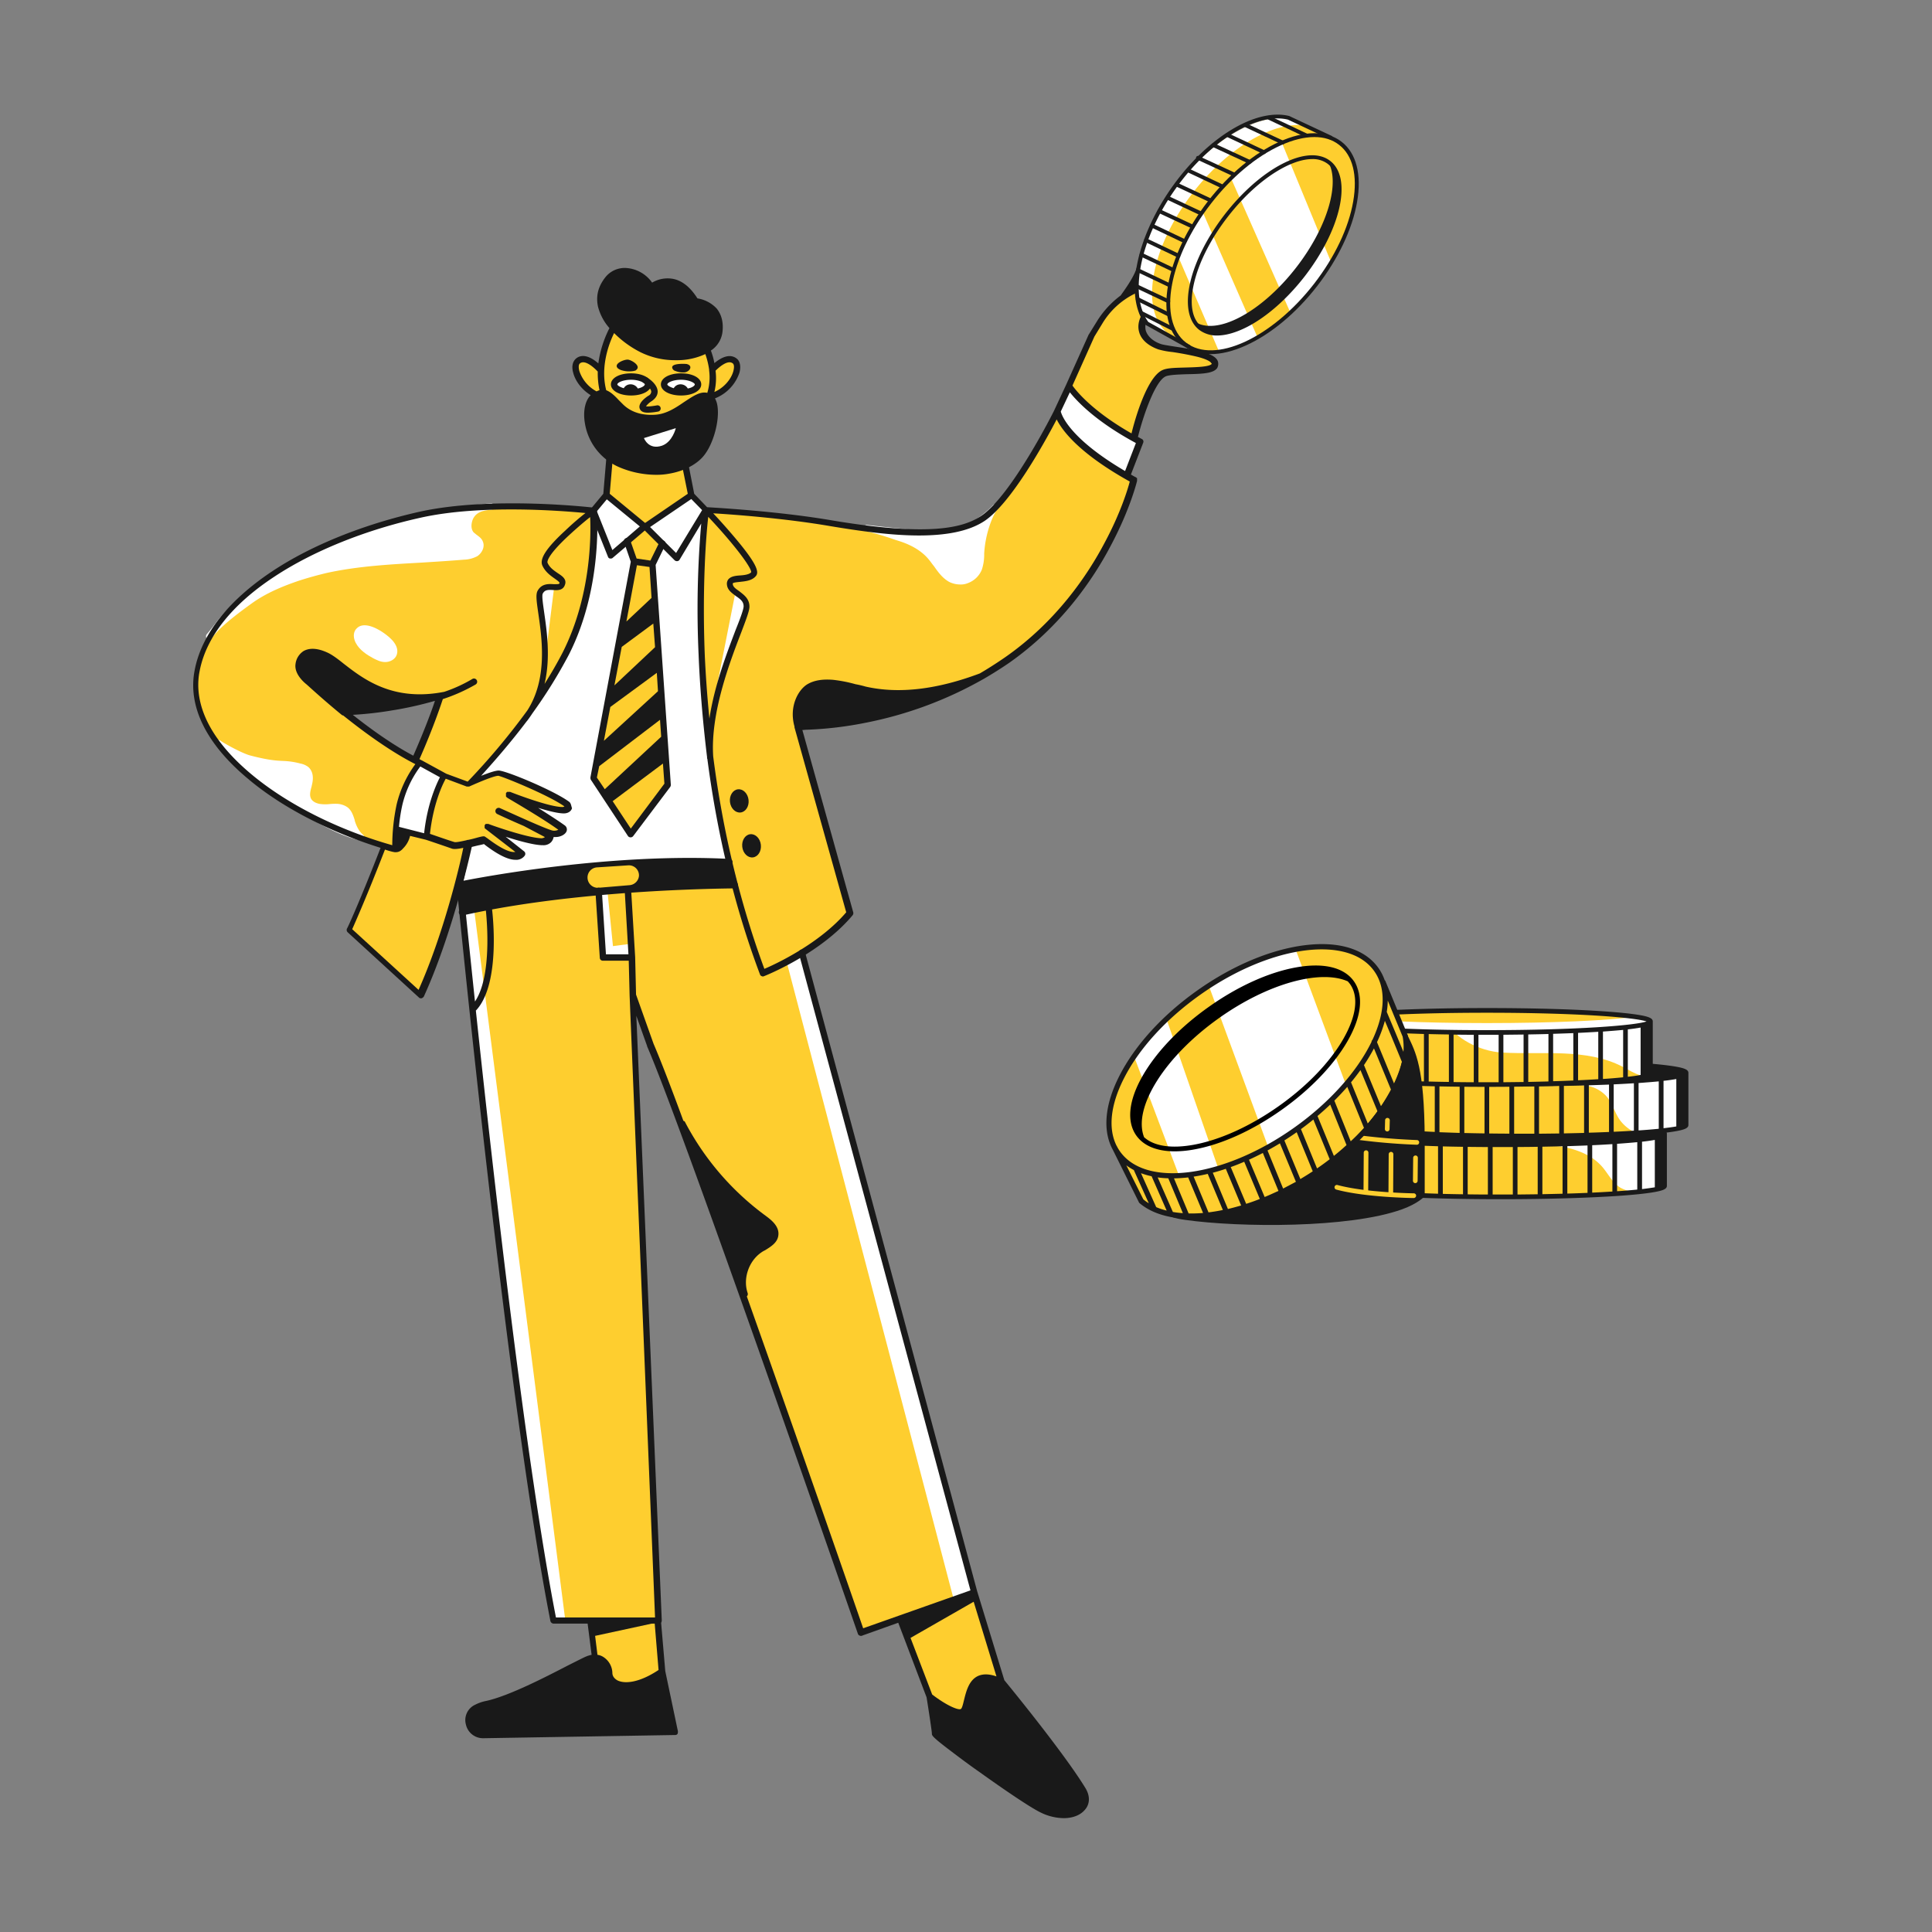 <?xml version="1.0" encoding="UTF-8"?><svg version="1.1" xmlns="http://www.w3.org/2000/svg" xmlns:xlink="http://www.w3.org/1999/xlink" viewBox="0 0 1500 1500" width="1500" height="1500" x="0px" y="0px">
              
              <rect x="0" y="0" width="1500" height="1500" fill="#808080" stroke="none"/>
              
              <!-- ITEM 0 -->
<g transform="translate(150.0 192.0) scale(1.32 1.317) rotate(0.0 301.463 463.023)">
<g transform="translate(-0.0 -0.0)">
<title>man_in_a_suit</title><g id="Layer_2-i0" data-name="Layer 2"><g id="man_in_a_suit-i0"><path d="M161.613,351.968s-17.709,73.758-28.369,88.888L91.465,402.515l20.288-49.344,6.361-18.74,43.5,9.456Z" fill="#fece2f"/><path d="M273.368,809.476l3.439,39.372H252.393s-19.6-3.61-19.6-5.5,3.611-6.018,3.611-6.018l-2.751-27.681,39.716-.172Z" fill="#fece2f"/><path d="M285.06,874.638l-7.394-35.246L275.088,809.3a1.9,1.9,0,0,0-3.783.344l2.407,29.057c-11.347,7.565-19.772,8.252-24.07,6.189-1.892-1.031-3.095-2.579-3.095-4.47a11.472,11.472,0,0,0-5.158-9.284,8.34,8.34,0,0,0-3.611-1.376L236.4,818.589l34.9-7.565-35.934-1.72v-.344a1.823,1.823,0,1,0-3.61.516l2.579,20.288a18.782,18.782,0,0,0-2.923.86c-1.719.687-5.674,2.751-11.176,5.5-12.894,6.705-34.558,17.88-47.8,20.8a24.4,24.4,0,0,0-6.534,2.235,9.95,9.95,0,0,0-5.5,11.691,10.283,10.283,0,0,0,10.144,8.081h.172l112.787-1.891a1.564,1.564,0,0,0,1.376-.688A3.106,3.106,0,0,0,285.06,874.638Z" fill="#191919"/><polygon points="459.398 792.971 475.387 845.754 455.615 868.621 433.264 854.35 415.727 808.617 459.398 792.971" fill="#fece2f"/><path d="M234.856,155.45s-50.2-7.393-95.766.86S53.468,185.2,25.959,208.921s-33.182,54.158-13.582,81.323c19.6,26.994,65.849,55.534,106.081,64.647,0,0,.344-19.945,3.611-30.088S132.9,303.827,132.9,303.827L86.479,274.255s40.4-3.955,58.457-9.284l-14.614,36.621s25.445,14.27,31.463,15.13c5.846,1.031,31.119-34.043,36.449-42.639S211.989,242.1,211.989,240.9s3.266-32.151,3.266-32.151L225.4,180.037Z" fill="#fece2f"/><path d="M99.89,346.294c-2.063-1.719-3.611-4.3-4.814-8.081a7.469,7.469,0,0,1-.172-.859c-.86-2.579-1.72-5.33-4.127-7.222a11.785,11.785,0,0,0-6.533-2.063,33.11,33.11,0,0,0-4.126.172,22.5,22.5,0,0,1-4.814,0c-2.235-.172-4.986-1.2-6.018-3.267s-.344-4.642.344-7.049l.172-.859c1.547-6.018-.344-9.113-2.063-10.66a11.069,11.069,0,0,0-4.642-2.063A45.345,45.345,0,0,0,52.781,302.8c-4.3-.172-8.941-.515-19.429-3.266-4.986-1.376-15.989-7.565-17.193-8.6a2.064,2.064,0,0,0-2.579,0,2.065,2.065,0,0,0-.172,2.579,40.023,40.023,0,0,0,5.5,5.33c1.032.86,2.063,1.719,2.923,2.579,2.751,2.579,5.5,4.986,8.081,7.221,2.063,1.719,4.126,3.611,6.361,5.674a101.6,101.6,0,0,0,10.832,8.424c2.407,1.548,4.814,3.267,7.221,4.814a165.772,165.772,0,0,0,15.3,9.629l1.719,1.031c9.113,4.986,16.849,9.112,27.165,11.52h.344a1.892,1.892,0,0,0,1.72-1.032A2.555,2.555,0,0,0,99.89,346.294Z" fill="#fff"/><path d="M301.393,154.763l2.235,101.1L315.491,361.94H291.077c-.688,0-33.7,1.031-34.73,1.2-1.032,0-45.39,4.127-45.39,4.127l-54.674,8.6,5.158-23.726V317.066l8.081-9.456,31.291-37.481,11.864-18.913,12.207-25.1,8.08-30.432,1.892-40.06Z" fill="#fff"/><path d="M508.4,96.65s.688,16.162,44.874,40.4c0,0-9.972,37.309-34.73,68.085s-77.369,74.618-162.991,77.369l30.776,110.035s-29.744,31.12-51.236,35.418c0,0-23.9-77.025-30.431-122.587s-8.6-134.794-3.1-150.611c0,0,20.288-.172,62.583,5.673s69.976,13.927,99.548-.343C478.826,152.528,508.4,96.65,508.4,96.65Z" fill="#fece2f"/><path d="M175.024,150.98c-28.541,2.235-60.692,9.8-90.264,21.32a203.628,203.628,0,0,0-23.9,10.831C50.718,188.805,41.089,196.2,33.009,202.56A155.078,155.078,0,0,0,19.77,213.907a67.97,67.97,0,0,0-5.846,6.7c-.859,1.2-5.845,7.565-6.017,7.565a2.087,2.087,0,0,0,.172,2.579,1.854,1.854,0,0,0,1.2.516,1.858,1.858,0,0,0,1.2-.516,6.258,6.258,0,0,0,1.375-1.547c1.719-2.063,5.5-7.049,23.039-19.6,8.94-6.362,19.256-10.316,27.337-13.067,5.33-1.719,10.832-3.267,16.677-4.642,18.225-3.955,37.137-4.986,55.534-6.018,8.081-.515,16.5-1.031,24.758-1.719a18.072,18.072,0,0,0,7.909-2.063c2.579-1.719,4.642-5.33,3.267-8.6-.688-1.891-2.236-2.923-3.611-3.954-.688-.516-1.2-1.032-1.719-1.376-1.892-2.063-1.548-5.5-.516-7.908,2.063-4.471,6.533-5.158,10.488-5.5a1.926,1.926,0,0,0,1.719-2.063A1.477,1.477,0,0,0,175.024,150.98Z" fill="#fff"/><path d="M472.98,151.84a2.078,2.078,0,0,0-2.579.172c-5.5,6.017-16.5,13.582-24.242,14.958-7.049,1.375-9.456,1.031-37.309-1.891-3.611-.344-7.737-.86-12.379-1.376a1.841,1.841,0,0,0-.688,3.611c4.814,1.2,11.519,3.094,16.161,4.814a6.764,6.764,0,0,1,1.032.344c3.267,1.031,13.411,3.782,19.772,11.691,1.032,1.2,1.891,2.579,2.923,3.782,2.407,3.439,4.986,7.05,8.94,9.285a14.608,14.608,0,0,0,6.534,1.547,10.631,10.631,0,0,0,4.642-.86,14.075,14.075,0,0,0,8.081-7.908,27.909,27.909,0,0,0,1.375-8.425v-1.032c.516-9.628,3.611-19.944,7.909-26.649C474.012,153.387,473.84,152.356,472.98,151.84Z" fill="#fff"/><path d="M515.275,81.692s18.053,22.351,41.608,32.667l-7.909,20.288s-32.5-15.818-40.748-38Z" fill="#fff"/><path d="M515.275,81.692s13.583-29.572,18.4-38,17.365-18.052,17.365-18.052l7.221-15.818s1.891-8.081,3.439-7.393,2.75,7.393,2.922,9.8c.172,2.579,12.38-13.755,16.334-10.316C584.907,5.183,577.17,14.3,577.17,14.3s14.1-7.049,15.474-3.782c1.548,3.094-11.691,12.723-12.207,13.066S556.2,38.537,558.43,49.2c2.235,10.832,29.4,12.551,29.4,12.551s15.3,3.954,12.895,7.909-14.958,2.923-15.818,3.267c-.859.172-14.1-2.407-18.74,6.017s-13.411,33.871-13.411,33.871S525.075,96.478,515.275,81.692Z" fill="#fece2f"/><polygon points="290.217 122.956 293.14 145.822 265.803 164.563 243.108 145.822 245 120.72 290.217 122.956" fill="#fece2f"/><polygon points="293.14 145.822 301.393 154.763 284.716 181.584 265.803 164.563 293.14 145.822" fill="#fff"/><polygon points="265.803 164.563 243.108 145.822 234.856 155.45 245.515 181.068 265.803 164.563" fill="#fff"/><path d="M234.856,155.45l1.031,21.492-6.533,38-10.66,24.07-14.1,23.383,2.235-19.6-2.235-36.1s-1.72-4.986,4.986-6.018c6.533-1.031,9.972-1.719,4.126-7.049s-11.175-7.221-2.751-15.989C219.21,169.033,234.856,155.45,234.856,155.45Z" fill="#fece2f"/><path d="M148.374,312.424l13.239,4.3,17.193-6.534,24.07,8.425,16.506,10.66s-1.719,3.095-7.565,1.719-15.474-3.267-15.474-3.267,7.737,6.362,8.081,6.706c.516.344,12.035,9.112,12.035,9.112s-2.923,3.095-6.018,2.407c-3.094-.516-1.547,1.032-1.547,1.032s1.2,4.126-7.393,3.266-23.554-5.845-23.554-5.845l13.926,12.723s-1.891,3.094-6.362,1.375c-4.642-1.719-14.786-8.6-14.786-8.6s-13.238,3.61-17.708,2.578c-4.643-.859-15.646-5.673-15.646-5.673S140.465,322.567,148.374,312.424Z" fill="#fece2f"/><path d="M133.072,303.827l14.443,8.425s-9.285,17.021-10.144,34.73l-18.4-4.814C118.974,342,122.069,313.8,133.072,303.827Z" fill="#fff"/><path d="M158.174,391.684s41.608-7.909,89.92-13.411,70.492-2.579,70.492-2.579l39.372,40.232L459.4,792.971,392.86,816.525,318.586,604.534,259.442,443.951l4.126,126.025,9.628,239.5H211.473L192.217,671.759,171.757,525.79Z" fill="#fece2f"/><polygon points="257.379 410.596 246.891 411.972 243.624 379.305 238.466 379.133 240.873 418.505 257.894 418.505 257.379 410.596" fill="#fff"/><path d="M165.224,390.308l53.642,419.168h-7.221s-26.477-167.461-34.73-246.549L158.346,391.856Z" fill="#fff"/><polyline points="349.018 421.084 447.362 797.269 459.398 792.971 357.958 416.098 349.018 421.084" fill="#fff"/><path d="M318.93,203.419,305.519,271.5,324.26,216.83c0-.172,4.126-9.456-5.33-13.411" fill="#fff"/><path d="M204.08,203.075c-.86,1.032,2.235,45.562,2.235,45.562l6.018-48.484S206.659,200.325,204.08,203.075Z" fill="#fff"/><path d="M318.586,373.975h-.344L316.179,364a2.505,2.505,0,0,0,1.032-1.547,1.768,1.768,0,0,0-1.72-1.892c-69.632-3.61-144.938,10.488-159.208,13.411a1.943,1.943,0,0,0-1.547,2.235,1.99,1.99,0,0,0,1.719,1.547h.172l1.2,12.379h-.172a1.832,1.832,0,0,0-1.376,2.235A1.992,1.992,0,0,0,158,393.919h.344c59.489-13.411,131.7-15.646,160.068-15.99a1.907,1.907,0,0,0,1.891-1.891A1.734,1.734,0,0,0,318.586,373.975Z" fill="#191919"/><path d="M256.691,376.038l-18.4,1.547a6.061,6.061,0,0,1-6.361-6.017V371.4a5.966,5.966,0,0,1,5.5-5.846l18.4-1.2a5.912,5.912,0,0,1,6.362,6.189h0A6.061,6.061,0,0,1,256.691,376.038Z" fill="#fece2f"/><polygon points="275.947 174.879 270.101 186.914 272.337 222.16 279.214 315.862 257.379 345.95 235.887 311.392 259.614 185.367 255.315 173.503 265.803 164.563 275.947 174.879" fill="#fece2f"/><path d="M271.993,187.258l5.673-11.692a1.922,1.922,0,1,0-3.438-1.719l-5.33,10.832-8.081-1.2-3.782-10.831a1.9,1.9,0,1,0-3.611,1.2l3.954,11.519L233.652,312.424a3.35,3.35,0,0,0,.172,1.375l21.835,33.183a1.808,1.808,0,0,0,1.548.859h0a1.869,1.869,0,0,0,1.547-.687L280.589,318.1a2.482,2.482,0,0,0,.344-1.2Zm-11,.172,7.393,1.031,1.2,18.225L254.8,220.612Zm9.628,34.386,1.032,13.926-23.9,22.523,4.3-22.695Zm2.063,29.056.688,10.832-31.807,29.228,3.782-19.944ZM238.81,305.89l35.762-27.337.687,9.972-33.182,30.948-4.642-6.878Zm18.569,36.793-10.66-16.161,29.572-22.179.86,11.863Z" fill="#191919"/><path d="M156.455,377.585h-.344a1.719,1.719,0,0,1-1.375-2.235l5.158-23.726a1.856,1.856,0,1,1,3.61.86l-5.158,23.726A1.862,1.862,0,0,1,156.455,377.585Z" fill="#191919"/><path d="M221.1,326.866c-8.768-6.534-37.137-18.4-41.435-18.4h0c-2.063,0-6.362,1.547-10.316,3.1,6.189-6.877,16.333-18.225,26.821-32.151l.172-.172c1.2-1.548,2.235-3.095,3.267-4.642a288.352,288.352,0,0,0,21.319-34.387c20.288-39.888,16.506-84.246,16.506-85.277h0v-.172h0v-.172h0v-.172h0v-.172h0v-.172h0l-.172-.172-.172-.172h-.172l-.172-.172h-.516c-1.375-.172-60-7.049-102.643,2.235-33.011,7.393-63.958,19.772-87.169,35.246C20.629,208.233,4.812,228.349.857,249.325c-4.126,21.147,6.706,43.326,31.12,63.786,19.772,16.849,47.969,31.463,78.229,40.92-12.38,31.979-19.6,47.625-19.773,47.625a1.926,1.926,0,0,0,.516,2.235l41.779,38.34a1.561,1.561,0,0,0,1.2.516h.344a2.673,2.673,0,0,0,1.375-1.032c15.99-35.073,26.478-80.291,28.2-88.2,1.375-.344,2.751-.688,4.3-1.032,1.032-.172,2.235-.516,2.923-.687l.344.343c5.158,3.955,12.551,8.941,18.053,8.941h1.2a6.1,6.1,0,0,0,4.3-2.407,1.865,1.865,0,0,0-.344-2.579l-10.832-8.6c7.049,2.235,15.99,4.814,21.319,4.986h.688a6.221,6.221,0,0,0,4.642-1.719,5.821,5.821,0,0,0,1.548-3.1h1.2c2.751,0,5.5-1.375,6.362-3.266a2.956,2.956,0,0,0-1.032-3.611c-3.782-2.751-9.972-6.7-15.646-10.316,5.674,1.719,11.52,3.267,15.13,3.267h0c2.407,0,4.3-1.2,4.814-3.095C222.305,329.445,222.305,327.725,221.1,326.866Zm-3.782-88.029c-3.267,6.361-6.878,12.551-10.66,18.569,3.61-15.3,1.375-30.948-.172-41.78-.688-4.986-1.547-10.316-.86-11.519,1.2-2.235,3.095-2.235,6.018-2.063,2.407.172,5.674.344,6.877-2.751,1.548-3.611-1.547-5.5-4.126-7.221-2.235-1.548-4.814-3.267-6.018-6.19,0-.172-1.2-3.266,12.723-16.161,4.642-4.3,9.456-8.425,12.379-10.66C234,170.065,234,205.826,217.319,238.837Zm-213.539,11C7.563,229.9,22.693,210.64,47.8,194.135c22.866-15.13,53.47-27.509,85.965-34.73,35.418-7.909,82.355-4.126,96.969-2.751-3.094,2.407-7.565,6.19-11.863,10.316-11,10.144-15.13,16.5-13.582,20.46,1.719,3.954,4.985,6.189,7.393,7.908s2.922,2.236,2.75,2.751-1.031.516-3.266.516c-2.923-.172-7.221-.516-9.628,3.955-1.2,2.235-.516,6.533.515,13.754,2.064,14.442,5.5,38-6.533,56.737A404.517,404.517,0,0,1,161.441,315L148.89,310.36l-14.442-7.909h0c-.516-.171-.86-.515-1.375-.687,8.424-19.085,12.894-32.839,13.754-35.418a100.839,100.839,0,0,0,19.256-8.6,1.887,1.887,0,1,0-1.891-3.266,85.065,85.065,0,0,1-16.5,7.565c-30.432,6.017-47.8-7.737-59.317-16.678-3.61-2.922-6.877-5.329-9.628-6.533-5.673-2.579-10.316-2.751-13.754-.86a10.564,10.564,0,0,0-4.814,7.737c-.86,6.018,5.5,11.176,6.361,11.863s9.284,8.6,20.8,18.053l.516.344H88.2c12.379,9.972,28.2,21.491,42.467,28.713a65.966,65.966,0,0,0-11,23.726,117.029,117.029,0,0,0-2.579,24.07c-32.151-9.112-62.239-24.414-83.215-42.123C4.124,285.258,1.029,263.6,3.78,249.841Zm132.043,95.593-14.786-3.782a100.284,100.284,0,0,1,1.892-12.551,61.591,61.591,0,0,1,10.659-23.039l11.52,6.362C143.044,316.55,137.715,327.9,135.823,345.434Zm-19.084-72.383a208.9,208.9,0,0,0,25.446-5.673c-1.72,5.329-6.018,17.021-12.723,32.323-12.035-6.362-24.758-15.474-35.59-24.071A207.873,207.873,0,0,0,116.739,273.051Zm15.818,164.71L93.528,402c1.892-4.3,8.769-19.772,19.257-46.937,1.547.515,3.266,1.031,4.814,1.375h.172a3.779,3.779,0,0,0,1.375.172,5.292,5.292,0,0,0,2.235-.516,6.875,6.875,0,0,0,2.063-1.719,15.322,15.322,0,0,0,4.127-7.393l9.112,2.235c1.2.344,12.723,4.3,15.646,5.33,1.2.344,3.438.172,6.533-.516C156.627,365.378,147,405.438,132.557,437.761ZM218.35,329.617a2,2,0,0,1-1.2.344h0c-8.081,0-30.432-8.769-30.776-8.941h-1.719l-.172.172-.172.172-.172.172a.168.168,0,0,1-.172.172h0v.344h0v1.719l.172.172a.168.168,0,0,0,.172.172l.172.172a.168.168,0,0,1,.172.172h0c.172.172,20.975,12.207,30.088,18.912a5.292,5.292,0,0,1-3.095.516c-2.751-.344-20.46-8.424-31.12-13.239a1.922,1.922,0,1,0-1.719,3.439c1.375.688,8.425,3.954,15.646,7.049l12.379,6.534-.172.172a3.6,3.6,0,0,1-2.407.515c-8.941-.515-30.432-8.252-30.6-8.424H172.1a.168.168,0,0,0-.172.172l-.172.172-.172.172h0a.168.168,0,0,1-.172.171v.172h0v1.548a.168.168,0,0,0,.172.172l.172.172.172.172h0l17.537,13.582h0c-3.267.516-8.769-2.235-16.506-8.081-1.031-.687-1.2-.859-1.547-1.031-.688-.172-1.2-.172-4.986.86-1.2.343-3.095.859-4.986,1.2a1.034,1.034,0,0,0-.688.172c-3.094.688-6.361,1.375-7.221,1.032-2.407-.688-10.831-3.611-14.27-4.814,1.891-17.365,7.221-28.885,9.284-32.5l12.379,4.642H162.3c5.33-2.407,14.614-6.362,17.193-6.362h0c3.267.688,29.744,11.519,38.856,18.053Z" fill="#191919"/><path d="M110.721,226.458c-2.407-1.547-10.659-6.361-14.786-1.547-2.235,2.407-1.547,6.017-.344,8.252,2.236,4.3,6.534,7.05,10.316,9.113,2.064,1.031,4.3,2.235,7.05,2.235h0c2.75,0,6.017-1.548,6.877-4.642h0C121.553,233.507,113.3,228.177,110.721,226.458Z" fill="#fff"/><path d="M602.788,67.594c-1.2-4.986-11.863-7.049-25.79-9.113-3.266-.515-6.533-1.031-7.565-1.375-4.814-1.547-8.08-4.642-9.112-7.909-.86-3.1.172-6.533,3.267-10.316,1.547-1.891,6.705-5.5,11.691-9.112,14.442-10.488,21.148-15.818,19.084-19.944a2.45,2.45,0,0,0-1.719-1.376c-1.031-.343-2.751-1.031-12.379,2.751,1.891-2.579,3.439-5.33,3.267-7.565A4.494,4.494,0,0,0,581.984.541c-1.547-1.2-3.954-1.2-15.645,8.768.172-2.923-.344-5.33-1.548-6.877A3.926,3.926,0,0,0,561.525.713c-3.611.171-4.3,3.266-5.846,8.768a17.638,17.638,0,0,1-.688,2.407c-1.547,5.846-8.425,14.958-9.456,16.505a55.077,55.077,0,0,0-13.583,14.615l-4.986,8.08a.168.168,0,0,1-.172.172l-13.41,29.916-6.878,14.786c-.171.516-25.273,50.72-43.326,62.583-9.8,6.362-28.541,12.379-87.685,2.407-31.12-5.33-67.569-7.393-73.243-7.737l-7.565-7.908-4.814-24.587a1.922,1.922,0,1,0-3.782.688l4.814,23.9L265.8,162.5,245,145.307l2.407-28.2a1.9,1.9,0,0,0-3.782-.344l-2.407,28.541-7.393,8.94a1.872,1.872,0,0,0-.344,1.891l10.488,26.306a1.475,1.475,0,0,0,1.2,1.031h.516a1.561,1.561,0,0,0,1.2-.516l18.74-15.989,17.537,17.537a1.952,1.952,0,0,0,1.375.516h.172a1.754,1.754,0,0,0,1.376-.86l12.723-21.319a589.559,589.559,0,0,0-1.548,77.2c.688,17.365,2.235,37.824,4.986,60.519v.516a.632.632,0,0,0,.172.516c4.986,38.34,14.271,82.7,30.948,127.057a1.551,1.551,0,0,0,1.031,1.032,1.47,1.47,0,0,0,1.376,0c1.375-.516,33.355-13.411,52.1-35.934a2,2,0,0,0,.344-1.719L358.3,284.571c.688,0,1.719-.172,2.751-.172a212.919,212.919,0,0,0,34.558-4.127,228.584,228.584,0,0,0,68.945-25.617c.172,0,.172-.172.343-.172,4.986-2.923,9.972-6.018,14.958-9.456,30.6-21.492,49.517-49.345,59.832-69.117,11.348-21.319,15.3-37.481,15.474-38.168v-1.548a.168.168,0,0,0-.172-.172l-.172-.172-.171-.172a.168.168,0,0,1-.172-.172H554.3c-1.032-.515-1.891-1.031-2.751-1.547l7.221-18.74a1.707,1.707,0,0,0-.86-2.236c-.687-.343-1.547-.859-2.235-1.2C558.946,98.713,566,78.425,572.185,76.018c2.235-.859,7.393-1.031,12.207-1.2,9.628-.172,15.645-.516,17.881-3.611A5.231,5.231,0,0,0,602.788,67.594Zm-356.241,110.9-9.112-22.867,5.845-7.049,19.428,15.99ZM564.619,15.671l.172-.172c6.877-6.018,12.723-10.66,14.958-11.692,0,2.235-4.3,7.393-7.393,10.488-3.782,1.719-8.252,3.783-13.582,6.533C560.837,18.937,562.728,17.218,564.619,15.671ZM558.6,12.748c.172-.86.516-1.72.688-2.407,1.031-3.955,1.547-6.018,2.407-6.018.687.172,1.719,3.267.171,8.769-.171.172-.343.172-.515.343-1.72,1.548-3.267,2.923-4.814,4.471A40.45,40.45,0,0,0,558.6,12.748ZM284.028,180.209l-15.3-15.3L292.968,148.4l6.362,6.534Zm16.849,59.66c-1.547-40.576.86-70.664,2.063-80.98,15.99,17.021,25.446,30.088,25.274,32.667-1.2,1.375-4.126,1.719-6.533,1.891-2.751.172-5.33.516-6.877,2.235a4.31,4.31,0,0,0-.86,3.267c.344,3.267,3.095,4.986,5.33,6.7,2.751,1.892,4.47,3.267,4.47,6.018,0,1.719-2.063,7.393-4.642,13.754-4.986,13.239-12.551,32.667-15.474,52.439C302.253,264.111,301.393,251.388,300.877,239.869Zm235.374-66.022c-10.144,19.428-28.713,46.937-58.8,67.913-4.986,3.439-9.8,6.533-14.786,9.456-25.1,9.456-47.625,12.207-67.225,7.737a57.863,57.863,0,0,0-5.845-1.375A83.527,83.527,0,0,0,376.527,255c-6.018-.516-11,.172-14.958,2.407-5.33,2.922-11.348,12.894-7.909,25.1v.515l30.432,109.005c-15.646,18.4-41.264,30.431-48.141,33.354-16.162-43.842-25.274-87.341-30.088-125.166-1.719-25.445,9.628-55.361,16.5-73.242,3.267-8.6,4.815-12.895,4.815-15.13,0-4.814-3.439-7.049-6.018-9.113-2.235-1.547-3.611-2.578-3.783-4.126v-.516c.516-.515,2.751-.687,4.3-.859,3.094-.344,7.049-.688,9.284-3.439,2.063-2.407.516-7.393-12.723-23.039-4.642-5.5-9.284-10.659-12.379-13.926,11.519.688,42.123,2.923,68.944,7.565,17.537,2.923,35.762,5.5,52.095,5.5,15.3,0,28.885-2.235,38.341-8.425,15.99-10.488,36.278-47.8,42.639-60,3.267,6.533,13.067,19.944,42.983,36.621C549.833,142.212,545.535,156.482,536.251,173.847ZM548.114,131.9c-32.151-18.912-37.137-32.495-37.825-35.074l5.33-11.347c4.126,5.157,14.958,17.021,38.856,29.916Zm50.892-63.1c-1.376,1.72-9.457,1.892-14.958,2.063s-10.66.172-13.583,1.376c-9.284,3.61-16.5,28.884-18.569,37.481-23.21-13.239-32.5-25.1-34.73-28.2l12.895-28.884,4.814-7.909a45.9,45.9,0,0,1,18.569-17.193c27.165-13.927,34.9-15.818,36.965-15.99-1.376,3.095-12.207,11-17.709,14.786-5.674,4.127-10.66,7.565-12.379,9.8-3.783,4.814-5.158,9.457-3.954,13.755,1.2,4.642,5.5,8.253,11.347,10.316a47.1,47.1,0,0,0,8.253,1.547c4.642.688,10.316,1.719,15.13,2.923,7.049,1.891,7.565,3.439,7.565,3.439C599.178,68.625,599.178,68.8,599.006,68.8Z" fill="#191919"/><path d="M247.407,45.587s-12.208,15.129-5.5,41.263c6.533,26.134,38.684,19.428,38.684,19.428l24.243-17.021s4.126-23.039-6.19-31.463S247.407,45.587,247.407,45.587Z" fill="#fece2f"/><path d="M243.108,71.376s-12.207-7.393-16.849-4.3c-4.814,3.267,2.923,17.881,12.035,21.319S243.108,71.376,243.108,71.376Z" fill="#fece2f"/><path d="M318.586,67.078s-7.909-3.611-17.021,7.909c-9.112,11.691-2.235,15.989.516,15.13C304.66,89.257,321.681,80.66,318.586,67.078Z" fill="#fece2f"/><path d="M249.814,71.376a6.655,6.655,0,0,0,1.891,1.032,15.331,15.331,0,0,0,7.393.516c.516-.172,1.2-.172,1.547-.688,2.923-2.407-2.923-5.846-4.986-6.018S246.891,68.625,249.814,71.376Z" fill="#181818"/><path d="M282.137,71.892a2.5,2.5,0,0,0,1.547,1.032,11.413,11.413,0,0,0,4.814.859c3.267,0,6.018-3.954,1.719-4.986C288.5,68.625,279.73,68.281,282.137,71.892Z" fill="#181818"/><ellipse cx="257.551" cy="81.004" rx="9.972" ry="4.642" fill="#fff"/><path d="M257.551,74.3c-6.878,0-11.864,2.751-11.864,6.533s5.158,6.534,11.864,6.534,11.863-2.751,11.863-6.534S264.256,74.3,257.551,74.3Zm3.954,8.94a4.865,4.865,0,0,0-4.986-2.407,4.447,4.447,0,0,0-3.267,2.236c-2.407-.688-3.782-1.72-3.782-2.236,0-1.031,3.266-2.75,8.081-2.75s8.08,1.891,8.08,2.75C265.631,81.52,264.084,82.724,261.505,83.239Z" fill="#181818"/><ellipse cx="286.951" cy="81.004" rx="9.972" ry="4.642" fill="#fff"/><path d="M286.951,74.3c-6.877,0-11.863,2.751-11.863,6.533s5.157,6.534,11.863,6.534,11.863-2.751,11.863-6.534S293.828,74.3,286.951,74.3Zm3.954,8.94a4.864,4.864,0,0,0-4.986-2.407,4.447,4.447,0,0,0-3.267,2.236c-2.407-.688-3.782-1.72-3.782-2.236,0-1.031,3.267-2.75,8.081-2.75s8.081,1.891,8.081,2.75C295.031,81.52,293.656,82.724,290.9,83.239Z" fill="#181818"/><path d="M267.523,97.51c-2.236,0-4.127-.516-4.815-2.235-1.375-3.095,3.095-6.534,4.986-7.737a2.859,2.859,0,0,0,1.72-2.407c0-1.892-3.095-4.3-4.47-5.158a1.887,1.887,0,0,1,1.891-3.267c.688.344,6.189,3.783,6.361,8.253,0,1.547-.516,3.61-3.438,5.674a12.794,12.794,0,0,0-3.439,3.094c.688.172,2.407.172,6.361-.516a1.856,1.856,0,1,1,.86,3.611A37.976,37.976,0,0,1,267.523,97.51Z" fill="#191919"/><path d="M319.79,65.7c-2.064-1.719-6.19-3.266-13.239,2.579a41.936,41.936,0,0,0-2.063-7.393,15.3,15.3,0,0,0,6.877-11.519c.516-5.33-.688-9.8-3.439-13.239a19.716,19.716,0,0,0-11.347-6.017c-4.126-6.534-8.941-10.488-14.442-11.52a17.924,17.924,0,0,0-12.207,2.235,20.268,20.268,0,0,0-14.958-8.6,14.464,14.464,0,0,0-12.723,5.674c-4.127,5.33-5.5,11-4.127,17.193a30.874,30.874,0,0,0,6.706,12.551,65.356,65.356,0,0,0-6.534,20.8c-7.049-6.189-11.347-4.47-13.238-2.75s-2.579,4.642-1.548,8.252c1.2,4.814,4.986,9.972,10.316,13.239-3.267,3.095-4.642,9.456-3.439,16.5a34.038,34.038,0,0,0,20.632,26.134,55.539,55.539,0,0,0,21.32,4.3,39.215,39.215,0,0,0,7.736-.688c8.081-1.375,15.3-4.986,19.6-9.8,6.361-7.049,10.487-22.7,8.424-31.463a12.951,12.951,0,0,0-1.2-3.1,24.708,24.708,0,0,0,14.442-15.3C322.2,70.345,321.681,67.25,319.79,65.7Zm-92.671,7.222c-.516-2.064-.516-3.783.344-4.471,2.922-2.407,8.252,2.407,10.487,4.814a48.6,48.6,0,0,0,1.032,11,7.165,7.165,0,0,0-1.719.688A21.21,21.21,0,0,1,227.119,72.924Zm61.723,18.224c-4.986,3.439-10.66,7.221-17.193,7.565h0c-5.33.344-12.895-.344-18.741-6.017l-2.579-2.579c-2.235-2.407-4.642-4.814-7.393-5.846-3.61-13.926,1.72-27.853,4.643-33.7A60.385,60.385,0,0,0,263.224,61.92a46,46,0,0,0,20.632,4.642,39.677,39.677,0,0,0,17.365-3.61,47.072,47.072,0,0,1,2.235,9.112v.516a31.142,31.142,0,0,1-1.031,13.066v.172C298.126,84.787,293.828,87.882,288.842,91.148Zm28.884-18.224c-1.2,4.642-5.329,9.8-11.175,12.379a34.8,34.8,0,0,0,.688-12.551c2.579-2.579,7.393-6.534,10.144-4.3C318.242,69.141,318.242,70.86,317.726,72.924Z" fill="#191919"/><path d="M265.115,112.468l18.741-5.846s-1.891,8.081-8.081,10.316C267.694,119.689,265.115,112.468,265.115,112.468Z" fill="#fff"/><path d="M524.9,908.509c-12.379-20.46-44.7-60-47.8-63.787l-15.99-52.439L359.85,415.41a1.856,1.856,0,0,0-3.611.86l100.923,375.5-63.1,22.351c-4.814-14.1-37.481-108.316-68.429-195.657a1.94,1.94,0,0,0,.516-1.891c-2.923-8.425.516-18.913,8.081-24.071a12.813,12.813,0,0,1,2.063-1.2c3.611-2.235,7.565-4.642,7.909-9.113.516-5.329-4.642-9.112-7.393-11.175a161.227,161.227,0,0,1-47.453-55.19c-.172-.516-.516-.688-1.032-.86-7.565-20.631-13.754-36.621-17.537-45.389l-10.316-29.057-.515-22.007h0l-2.407-40.232a1.9,1.9,0,0,0-3.783.344L256,416.786H242.764l-2.407-37.481a1.9,1.9,0,1,0-3.782.344l2.579,39.2a1.767,1.767,0,0,0,1.891,1.719h15.13l.516,20.632h0l14.958,366.557H213.364c-17.709-91.123-36.793-260.3-47.109-357.789l.172-.171c14.958-16.162,9.456-59.489,9.112-61.38a1.823,1.823,0,0,0-3.61.516c0,.344,4.986,39.028-6.19,55.706-4.3-41.092-7.049-68.085-7.049-68.945a1.9,1.9,0,1,0-3.782.344c.344,3.095,29.4,302.255,55.19,433.782a2.013,2.013,0,0,0,1.891,1.548h61.723a1.776,1.776,0,0,0,1.891-1.892L260.645,453.063l6.362,17.881v.172c21.835,50.376,122.93,343.346,123.962,346.269A1.551,1.551,0,0,0,392,818.417a1.286,1.286,0,0,0,.859.172,1.034,1.034,0,0,0,.688-.172l21.148-7.565,16.677,44.014c1.2,7.565,3.1,19.944,3.1,21.319,0,1.032,0,1.72,8.94,8.6,4.986,3.782,11.691,8.94,19.084,14.1,13.411,9.628,29.916,20.976,36.106,23.9a31.275,31.275,0,0,0,13.41,3.267c4.987,0,9.457-1.548,12.208-4.643C527.482,917.965,527.654,913.151,524.9,908.509ZM459.054,798.473l13.41,44.014c-4.47-1.547-8.08-1.547-11-.172-5.33,2.579-6.877,9.284-8.081,14.1-.516,2.064-1.032,4.471-1.719,5.158-1.032,1.2-8.081-1.547-17.021-8.424l-12.723-33.355Z" fill="#191919"/><ellipse cx="321.179" cy="326.362" rx="5.502" ry="6.877" transform="translate(-34.879 38.454) rotate(-6.5)" fill="#191919"/><ellipse cx="328.412" cy="352.836" rx="5.502" ry="6.877" transform="translate(-37.829 39.443) rotate(-6.5)" fill="#191919"/></g></g>
</g>
</g>

<!-- ITEM 1 -->
<g transform="translate(881.0 89.0) scale(1.031 1.03) rotate(0.0 84.354 90.264)">
<g transform="translate(-0.0 -0.0)">
<title>coin</title><g id="Layer_2-i1" data-name="Layer 2"><g id="coin-i1"><path d="M154.837,21.593a29.046,29.046,0,0,0-13.511-5.666c-2.808-3.293-7.845-4.6-11.283-7.264-22.131-17.094-66.247,2.906-98.6,44.7S-9.231,142.9,12.9,160.044a75.388,75.388,0,0,0,22.567,10.992,27.756,27.756,0,0,0,2.227,1.937c22.131,17.1,66.247-2.905,98.6-44.7C168.639,86.436,176.92,38.688,154.837,21.593Z" style="fill:#fece2f"/><path d="M43.99,58.639C70.866,23.918,105.927,4.208,129.7,8.373,107.476-8.334,63.6,11.714,31.4,53.312-.95,95.1-9.279,142.852,12.852,160A74.349,74.349,0,0,0,33.772,170.5a59.253,59.253,0,0,1-8.329-5.182C3.312,148.228,11.641,100.431,43.99,58.639Z" style="fill:#fff"/><path d="M110.818,21.206c-12.591,5.424-25.86,14.576-38.3,26.779l44.7,101.26a177.827,177.827,0,0,0,19.08-20.969,175.836,175.836,0,0,0,11.622-16.949Z" style="fill:#fff"/><path d="M32.755,107.017l30.751,71.574c9.007-1.211,18.886-4.891,28.958-10.751L51.108,73.264A161.41,161.41,0,0,0,32.755,107.017Z" style="fill:#fff"/><path d="M57.162,180.528c-7.942,0-14.867-2.131-20.388-6.441-11.138-8.62-15.3-24.794-11.67-45.472,3.535-20.387,14.188-42.809,29.975-63.245s34.867-36.319,53.705-44.842c19.128-8.669,35.835-8.717,46.973-.1s15.3,24.794,11.671,45.472c-3.535,20.387-14.189,42.809-29.976,63.245h0c-15.787,20.387-34.867,36.319-53.7,44.842C74.111,178.349,65.152,180.528,57.162,180.528ZM135.273,16.9c-7.554,0-16.126,2.082-25.327,6.247-18.4,8.329-37.094,23.971-52.591,44.019C25.539,108.276,17.113,155.2,38.566,171.811s64.746-3.341,96.562-44.407h0c15.5-20.048,25.956-42.034,29.394-61.937,3.39-19.612-.338-34.77-10.6-42.663C148.881,18.833,142.585,16.9,135.273,16.9Z" style="fill:#1a1a1a"/><path d="M62.1,166.484a21.713,21.713,0,0,1-13.511-4.213c-8.184-6.344-10.605-19.031-6.828-35.641,3.729-16.272,12.978-34.48,26-51.381,13.075-16.852,28.426-30.411,43.2-38.063,15.158-7.845,27.99-8.668,36.223-2.324s10.6,19.031,6.828,35.642c-3.729,16.271-12.978,34.479-26.005,51.38-13.075,16.852-28.426,30.411-43.2,38.063C76.387,164.257,68.687,166.484,62.1,166.484ZM133.675,33.506c-6.1,0-13.366,2.082-21.356,6.247-14.431,7.506-29.443,20.726-42.228,37.24s-21.84,34.382-25.472,50.218c-3.535,15.448-1.5,27.07,5.763,32.687s19.031,4.7,33.075-2.615c14.431-7.506,29.443-20.726,42.228-37.24h0c12.784-16.561,21.84-34.382,25.472-50.217,3.535-15.448,1.5-27.071-5.763-32.688A18.588,18.588,0,0,0,133.675,33.506Z" style="fill:#1a1a1a"/><path d="M146.314,35.976a5.937,5.937,0,0,0-.678-.485c9.2,15.836-.339,49.153-24.019,79.71-26.344,34.044-60.388,52.01-76.707,40.629a18.409,18.409,0,0,0,4.552,5.279c15.981,12.4,50.654-5.569,77.385-40.145S162.295,48.373,146.314,35.976Z" style="fill:#1a1a1a"/><path d="M40.6,176.363a1.359,1.359,0,0,1-.726-.194L8.493,158.688a1.144,1.144,0,0,1-.435-.388C-7.875,137.429.406,94.039,27.719,55.1,40.551,36.8,56.532,21.3,72.61,11.521,88.639,1.738,104.135-1.99,116.242,1.012a.683.683,0,0,1,.29.1L148.2,15.976a1.451,1.451,0,0,1-1.259,2.615L115.418,3.772C91.593-2.039,55.757,20.237,30.14,56.751,17.162,75.2,8.106,95.54,4.619,113.99c-3.39,17.87-1.4,32.882,5.618,42.276L41.375,173.6a1.486,1.486,0,0,1,.581,1.985A1.667,1.667,0,0,1,40.6,176.363Z" style="fill:#1a1a1a"/><path d="M129.317,17.186a1.491,1.491,0,0,1-.63-.145l-13.123-6.247L100.6,3.772a1.451,1.451,0,1,1,1.259-2.615l14.964,7.022,13.123,6.247a1.451,1.451,0,0,1,.678,1.937A1.515,1.515,0,0,1,129.317,17.186Z" style="fill:#1a1a1a"/><path d="M111.4,22.513a1.491,1.491,0,0,1-.63-.145l-13.026-6.1L82.779,9.245a1.452,1.452,0,0,1,1.259-2.616L99,13.651l13.027,6.1a1.451,1.451,0,0,1,.677,1.937A1.514,1.514,0,0,1,111.4,22.513Z" style="fill:#1a1a1a"/><path d="M97.259,29.729a1.492,1.492,0,0,1-.63-.146L69.123,16.654a1.451,1.451,0,1,1,1.259-2.615L97.888,26.968a1.452,1.452,0,0,1,.678,1.938A1.428,1.428,0,0,1,97.259,29.729Z" style="fill:#1a1a1a"/><path d="M86.508,37.09a1.492,1.492,0,0,1-.63-.146L58.711,24.353a1.463,1.463,0,1,1,1.211-2.663L87.089,34.281a1.473,1.473,0,0,1-.581,2.809Z" style="fill:#1a1a1a"/><path d="M74.692,46.533a1.676,1.676,0,0,1-.63-.146L46.992,33.893A1.463,1.463,0,0,1,48.2,31.23l27.07,12.494a1.473,1.473,0,0,1-.581,2.809Z" style="fill:#1a1a1a"/><path d="M65.249,55.249a1.491,1.491,0,0,1-.63-.145L39.728,43.385a1.451,1.451,0,0,1,1.259-2.615L65.878,52.489a1.451,1.451,0,0,1,.678,1.937A1.377,1.377,0,0,1,65.249,55.249Z" style="fill:#1a1a1a"/><path d="M56.1,65.661a1.486,1.486,0,0,1-.629-.145L31.108,54.135a1.463,1.463,0,0,1,1.211-2.663l24.358,11.38a1.473,1.473,0,0,1-.581,2.809Z" style="fill:#1a1a1a"/><path d="M49.268,75.637a1.488,1.488,0,0,1-.629-.146L24.329,64.063a1.451,1.451,0,1,1,1.259-2.615L49.9,72.876a1.451,1.451,0,0,1,.678,1.937A1.515,1.515,0,0,1,49.268,75.637Z" style="fill:#1a1a1a"/><path d="M43.506,85.855a1.492,1.492,0,0,1-.63-.146L17.985,74.087A1.463,1.463,0,0,1,19.2,71.424L44.087,83.046a1.473,1.473,0,0,1-.581,2.809Z" style="fill:#1a1a1a"/><path d="M37.549,96.847a1.483,1.483,0,0,1-.629-.145L12.561,85.08a1.451,1.451,0,1,1,1.259-2.615L38.179,94.087a1.451,1.451,0,0,1,.678,1.937A1.38,1.38,0,0,1,37.549,96.847Z" style="fill:#1a1a1a"/><path d="M32.852,107.743a1.491,1.491,0,0,1-.63-.145L7.864,95.976a1.451,1.451,0,1,1,1.259-2.615l24.358,11.622a1.451,1.451,0,0,1,.678,1.937A1.426,1.426,0,0,1,32.852,107.743Z" style="fill:#1a1a1a"/><path d="M29.075,118.494a1.491,1.491,0,0,1-.63-.145L4.522,106.968a1.451,1.451,0,1,1,1.26-2.615L29.7,115.734a1.451,1.451,0,0,1,.678,1.937A1.379,1.379,0,0,1,29.075,118.494Z" style="fill:#1a1a1a"/><path d="M26.363,130.116a1.491,1.491,0,0,1-.63-.145L1.811,118.591a1.451,1.451,0,0,1,1.259-2.615l23.922,11.38a1.451,1.451,0,0,1,.678,1.937A1.377,1.377,0,0,1,26.363,130.116Z" style="fill:#1a1a1a"/><path d="M25.249,142.077a1.491,1.491,0,0,1-.63-.145L1.181,130.843a1.451,1.451,0,1,1,1.259-2.615l23.438,11.089a1.451,1.451,0,0,1,.678,1.937A1.425,1.425,0,0,1,25.249,142.077Z" style="fill:#1a1a1a"/><path d="M25.685,152.15a1.491,1.491,0,0,1-.63-.145L1.617,140.383a1.452,1.452,0,0,1,1.259-2.616L26.314,149.39a1.45,1.45,0,0,1,.678,1.937A1.428,1.428,0,0,1,25.685,152.15Z" style="fill:#1a1a1a"/><path d="M28.639,162.9a1.708,1.708,0,0,1-.678-.146L4.377,150.794a1.44,1.44,0,1,1,1.308-2.566l23.583,11.961a1.406,1.406,0,0,1,.63,1.937A1.346,1.346,0,0,1,28.639,162.9Z" style="fill:#1a1a1a"/></g></g>
</g>
</g>

<!-- ITEM 2 -->
<g transform="translate(859.0 733.0) scale(1.25 1.256) rotate(0.0 180.747 86.81)">
<g transform="translate(-0.0 -0.0)">
<title>coins</title><g id="Layer_2-i2" data-name="Layer 2"><g id="coins-i2"><path d="M346.675,117.2v32.252s-.678,4.019-52.494,6.295-78.353.436-78.353.436l-45.569-2.469s-25.036-.824-26.731-4.213.581-30.9.581-30.9l53.075-.194H299.169Z" style="fill:#fece2f"/><path d="M274.569,118.317c-2.664.823-4.988,2.034-3.245,4.358s9.2,2.034,11.865,2.519c9.249,1.84,18.5,5.23,24.842,12.542,3.729,4.31,6.3,9.83,11.138,12.784a23.406,23.406,0,0,0,9.25,2.809c17.966-1.985,18.305-3.922,18.305-3.922V117.155l-47.506,1.114H274.569Z" style="fill:#fff"/><path d="M338.927,113.135c-5.181-.823-12.542-1.549-21.888-2.179-19.226-1.307-44.746-1.985-71.913-1.985s-52.688.726-71.913,1.985c-9.395.63-16.756,1.356-21.889,2.179-6.779,1.066-9.2,2.131-9.2,4.068v32.252c0,1.937,2.422,3,9.2,4.068,5.182.823,12.543,1.549,21.889,2.179,19.225,1.308,44.746,1.985,71.913,1.985s52.687-.726,71.913-1.985c9.394-.63,16.755-1.356,21.888-2.179,6.78-1.065,9.2-2.131,9.2-4.068V117.2C348.128,115.266,345.707,114.2,338.927,113.135ZM190.549,124.419v29.346c-4.5-.194-8.668-.436-12.542-.63v-29.3C181.978,124.031,186.191,124.225,190.549,124.419Zm2.906.1c4.068.145,8.232.29,12.542.435V154.3c-4.406-.146-8.571-.291-12.542-.436Zm15.5.532c4.068.1,8.281.194,12.543.242v29.347c-4.359-.049-8.523-.146-12.543-.243Zm15.448.291c4.117.048,8.33.1,12.543.1v29.346c-4.31,0-8.523-.048-12.543-.1Zm43.487-.049v29.347l-12.542.145V125.436C259.605,125.387,263.77,125.387,267.886,125.29Zm2.906-.048c4.261-.1,8.474-.145,12.542-.291V154.3c-4.019.1-8.184.193-12.542.29Zm15.5-.339c4.31-.145,8.523-.291,12.542-.436v29.007a.61.61,0,0,0,.049.291c-3.971.145-8.184.339-12.591.436Zm15.448,28.571V124.322c4.407-.194,8.62-.436,12.542-.678v29.3c-3.874.242-8.038.484-12.591.678A.178.178,0,0,0,301.736,153.474Zm15.448-30.024c4.7-.339,8.91-.678,12.542-1.017v29.3c-3.583.339-7.8.727-12.542,1.017Zm-172.2-3.535c.727.242,1.647.484,2.712.726v29.3a9.341,9.341,0,0,1-2.712-.92Zm5.618,30.557v-29.3a3.233,3.233,0,0,0,.678.1c2.324.387,5.133.726,8.378,1.065v29.3C155.973,151.247,152.922,150.859,150.6,150.472Zm11.961,1.453v-29.3c3.2.29,6.731.581,10.6.823.63.049,1.26.1,1.938.145v29.3C170.4,152.6,166.191,152.264,162.559,151.925Zm77.337,2.857V125.436h12.542v29.346H239.9Zm92.784-3.341v-29.3c2.373-.242,4.455-.533,6.247-.824.581-.1,1.162-.193,1.695-.29v29.3C338.588,150.666,335.925,151.053,332.68,151.441Z" style="fill:#1a1a1a"/><path d="M360.041,79.576v32.252s-.678,4.019-52.494,6.3-78.353.436-78.353.436l-45.569-2.47s-25.037-.823-26.732-4.213.581-30.9.581-30.9l53.075-.194H312.583Z" style="fill:#fece2f"/><path d="M360.041,111.828V79.576L312.535,80.69H288.467a2.62,2.62,0,0,0-.629,3.584c2.082,3.2,8.571,2.711,11.719,3.486a21.03,21.03,0,0,1,10.9,6.15c3.874,4.359,5.23,10.46,8.716,15.158a24.9,24.9,0,0,0,10.073,7.748C359.557,114.637,360.041,111.828,360.041,111.828Z" style="fill:#fff"/><path d="M352.293,75.508c-5.182-.823-12.543-1.549-21.889-2.179-19.225-1.307-44.746-1.985-71.913-1.985s-52.687.726-71.912,1.985c-9.4.63-16.756,1.356-21.889,2.179-6.78,1.066-9.2,2.131-9.2,4.068v32.252c0,1.937,2.421,3,9.2,4.068,5.182.823,12.542,1.549,21.889,2.179,19.225,1.307,44.745,1.985,71.912,1.985s52.688-.726,71.913-1.985c9.395-.63,16.756-1.356,21.889-2.179,6.779-1.066,9.2-2.131,9.2-4.068V79.576C361.494,77.639,359.072,76.574,352.293,75.508ZM203.963,86.792v29.3c-4.5-.193-8.668-.435-12.542-.629v-29.3C195.344,86.4,199.557,86.6,203.963,86.792Zm2.906.145c4.068.145,8.233.29,12.542.436v29.346c-4.406-.145-8.571-.291-12.542-.436Zm15.448.484c4.068.1,8.281.194,12.542.242V117.01c-4.358-.049-8.523-.146-12.542-.243Zm15.448.291c4.116.048,8.329.1,12.542.1v29.346c-4.31,0-8.523-.049-12.542-.1Zm43.487,0v29.346c-4.068.048-8.233.1-12.543.145V87.857C272.971,87.809,277.135,87.76,281.252,87.712Zm2.9-.049c4.262-.1,8.475-.145,12.543-.29v29.346c-4.02.1-8.184.194-12.543.291Zm15.5-.387c4.309-.145,8.523-.291,12.542-.436v29.007a.621.621,0,0,0,.048.291c-3.971.145-8.184.339-12.59.436v-29.3ZM315.1,115.847V86.7c4.407-.194,8.62-.436,12.543-.678v29.3c-3.874.242-8.039.484-12.591.678C315.1,115.993,315.1,115.9,315.1,115.847Zm15.448-29.975c4.7-.339,8.911-.678,12.543-1.017v29.3c-3.584.339-7.8.727-12.543,1.017Zm-172.2-3.584c.726.242,1.647.484,2.712.726v29.3a9.329,9.329,0,0,1-2.712-.92Zm5.617,30.557v-29.3a3.309,3.309,0,0,0,.678.1c2.325.387,5.134.726,8.378,1.065v29.3C169.339,113.668,166.336,113.281,163.963,112.845Zm11.962,1.5v-29.3c3.2.291,6.731.581,10.6.823.63.049,1.259.1,1.937.146v29.3C183.77,114.976,179.557,114.685,175.925,114.346Zm77.336,2.857V87.857H265.8V117.2H253.261Zm92.785-3.39v-29.3c2.373-.243,4.455-.533,6.247-.824.581-.1,1.162-.193,1.695-.29v29.3C351.954,113.087,349.29,113.426,346.046,113.813Z" style="fill:#1a1a1a"/><path d="M337.91,47.809V80.06s-.678,4.02-52.494,6.3-78.353.436-78.353.436l-45.569-2.47s-25.037-.823-26.731-4.213.581-30.9.581-30.9l53.075-.194H290.4Z" style="fill:#fece2f"/><path d="M183.528,163.983c-32.64,11.671-100.485,11.283-134.673,6.489-5.957-.823-12.446-2.228-16.03-7.022-2.324-3.051-3-7.022-3.292-10.847-1.841-25.569,12.542-49.3,28.184-69.637,11.089-14.48,23.2-28.329,37.53-39.613,6.247-4.891,13.075-9.394,20.823-11.186,10.17-2.325,20.726.242,30.847,2.76,3.584.92,7.313,1.84,10.267,4.116,7.07,5.424,10.024,9.4,18.838,12.3,5.327,1.743,8.426-.194,10.992,4.939,5.134,10.557,10.46,19.855,10.7,64.019V155.75C197.717,155.9,193.7,160.351,183.528,163.983Z" style="fill:#1a1a1a"/><path d="M211.76,48.922c4.7,8.911,19.613,17.288,33.9,18.112,25.327,1.453,52.3-2.857,74.867,8.716,3.729,1.938,7.313,4.262,11.38,5.424.678.194,1.405.339,2.083.484,3.777-.968,3.922-1.646,3.922-1.646V47.76L290.4,48.874H211.76Z" style="fill:#fff"/><ellipse cx="236.312" cy="47.809" rx="101.598" ry="6.828" style="fill:#fff"/><path d="M144.4,44.9c16.272,2.324,51.284,3.922,91.913,3.922s75.642-1.6,91.913-3.922c-16.271-2.325-51.283-3.923-91.913-3.923S160.671,42.579,144.4,44.9Z" style="fill:#fece2f"/><path d="M192.825,124.031h0a395.97,395.97,0,0,1-40.581-3.583,1.445,1.445,0,0,1,.436-2.857,397.477,397.477,0,0,0,40.194,3.535,1.426,1.426,0,0,1,1.4,1.5A1.446,1.446,0,0,1,192.825,124.031Z" style="fill:#fece2f"/><path d="M190.888,156.961h0c-1.259,0-30.121-.387-48.135-5.23a1.457,1.457,0,0,1,.775-2.809c17.675,4.746,47.118,5.134,47.409,5.134a1.457,1.457,0,0,1,1.453,1.452A1.532,1.532,0,0,1,190.888,156.961Z" style="fill:#fece2f"/><path d="M176.651,155.7h0a1.457,1.457,0,0,1-1.453-1.453l.146-24.358a1.489,1.489,0,0,1,1.452-1.453h0a1.457,1.457,0,0,1,1.453,1.453l-.145,24.358A1.457,1.457,0,0,1,176.651,155.7Z" style="fill:#fece2f"/><path d="M161.155,154.734h0a1.457,1.457,0,0,1-1.453-1.453l.145-24.359a1.453,1.453,0,0,1,2.906,0l-.145,24.359A1.457,1.457,0,0,1,161.155,154.734Z" style="fill:#fece2f"/><path d="M191.857,147.76h0a1.457,1.457,0,0,1-1.453-1.453l.145-14.189a1.453,1.453,0,0,1,2.906,0l-.145,14.189A1.457,1.457,0,0,1,191.857,147.76Z" style="fill:#fece2f"/><path d="M330.162,43.692c-5.182-.823-12.542-1.549-21.889-2.179-19.225-1.307-44.745-1.985-71.912-1.985s-52.688.726-71.913,1.985c-9.4.63-16.756,1.356-21.889,2.179-6.779,1.066-9.2,2.131-9.2,4.068V80.012c0,1.937,2.422,3,9.2,4.068,5.182.823,12.543,1.549,21.889,2.179,19.225,1.307,44.746,1.985,71.913,1.985s52.687-.726,71.912-1.985c9.395-.63,16.756-1.356,21.889-2.179,6.78-1.066,9.2-2.131,9.2-4.068V47.76C339.363,45.872,336.942,44.758,330.162,43.692Zm-93.85-1.259c56.756,0,92.107,2.954,99.177,5.376-7.07,2.421-42.421,5.375-99.177,5.375s-92.106-2.954-99.177-5.375C144.206,45.387,179.557,42.433,236.312,42.433ZM259.121,55.9V85.242c-4.068.048-8.233.1-12.543.145V56.041Zm2.905-.049c4.262-.1,8.475-.145,12.543-.29V84.9c-4.02.1-8.184.194-12.543.291Zm15.448-.387c4.31-.145,8.523-.291,12.543-.436V84.031a.621.621,0,0,0,.048.291c-3.971.145-8.184.339-12.591.436Zm15.5,28.571V54.879c4.407-.194,8.62-.436,12.542-.678V83.5c-3.874.242-8.039.484-12.591.678A.213.213,0,0,0,292.971,84.031Zm15.448-29.975c4.7-.339,8.91-.678,12.542-1.017v29.3c-3.583.339-7.8.727-12.542,1.017Zm-126.635.968V84.37c-4.5-.193-8.668-.436-12.542-.629v-29.3C173.213,54.588,177.426,54.83,181.784,55.024Zm2.906.1c4.068.145,8.232.29,12.542.436V84.9c-4.406-.145-8.571-.291-12.542-.436Zm15.5.484c4.068.1,8.281.194,12.543.242V85.194c-4.359-.049-8.523-.146-12.543-.243Zm15.448.339c4.116.049,8.329.1,12.543.1V85.387c-4.31,0-8.523-.048-12.543-.1Zm-79.419-5.472c.727.242,1.647.484,2.712.726V80.5a9.341,9.341,0,0,1-2.712-.92Zm5.618,30.6V51.78a3.3,3.3,0,0,0,.678.1c2.324.388,5.133.727,8.377,1.066v29.3C147.208,81.852,144.157,81.465,141.833,81.077Zm11.961,1.453v-29.3c3.2.291,6.731.581,10.6.824.63.048,1.259.1,1.937.145V83.5C161.639,83.208,157.426,82.869,153.794,82.53Zm77.288,2.857V56.041h12.542V85.387H231.082ZM323.867,82V52.7c2.373-.242,4.455-.533,6.247-.824.581-.1,1.162-.193,1.7-.29v29.3C329.775,81.271,327.16,81.658,323.867,82Z" style="fill:#1a1a1a"/><path d="M174.424,115.8h0a1.468,1.468,0,0,1-1.453-1.5l.145-5.473a1.454,1.454,0,0,1,2.906.1l-.146,5.473A1.446,1.446,0,0,1,174.424,115.8Z" style="fill:#fece2f"/><path d="M179.847,41.9c-2.566-3.632-3.68-8.911-6.925-11.913a29.951,29.951,0,0,0-5.181-14.141C151.227-7.639,101.833-1.344,57.474,29.891S-9.5,105.484,7.063,128.971a29.658,29.658,0,0,0,1.888,2.421,76.19,76.19,0,0,0,10.218,23.632c16.514,23.487,65.908,17.191,110.267-14.043S196.361,65.387,179.847,41.9Z" style="fill:#fece2f"/><path d="M148.709,86.792,117.523,3.256c-16.8,3.1-35.642,10.7-53.9,22.519l36.9,99.709a191.767,191.767,0,0,0,16.8-10.508A178.623,178.623,0,0,0,148.709,86.792Z" style="fill:#fff"/><path d="M45.077,143.063a106.754,106.754,0,0,0,24.407-4.407L37.329,46.307a153.165,153.165,0,0,0-20.145,23.1Z" style="fill:#fff"/><path d="M42.462,128.1a67.169,67.169,0,0,0,12.3-1.211c16.852-3.05,35.98-11.67,53.9-24.309,17.918-12.591,32.494-27.7,41.065-42.519,8.765-15.157,10.218-28.28,4.068-37s-18.983-11.768-36.223-8.62c-16.852,3.051-35.98,11.671-53.9,24.31-17.918,12.591-32.494,27.7-41.065,42.518-8.766,15.157-10.218,28.281-4.068,37C23.092,124.709,31.373,128.1,42.462,128.1Zm104.7-69.491c-8.33,14.479-22.615,29.249-40.194,41.6S70.695,121.029,54.23,124.031c-13.9,2.518-24.649.872-30.8-4.649-7.167-17.966,12.542-49.733,46.731-73.8,30.46-21.453,62.809-30.024,79.758-22.567q.8.872,1.453,1.744C156.8,32.457,155.295,44.467,147.16,58.608Z"/><path d="M187.16,56.332a.7.7,0,0,0-.1-.291L173.31,22.869a1.989,1.989,0,0,0-.485-.629,30.244,30.244,0,0,0-3.777-7.361C160.671,3.014,144.3-2.022,122.85.738,101.784,3.45,78.2,13.329,56.554,28.583h0C34.859,43.838,17.62,62.675,7.983,81.61c-9.1,17.869-10.412,33.85-3.971,45.569l16.174,32.4a2.129,2.129,0,0,0,.388.533c7.8,6.537,19.031,9.685,32.2,9.685,3,0,6.15-.194,9.346-.484.1,0,.194.048.339.048a1.491,1.491,0,0,0,.63-.145h.048c19.758-2.228,42.615-10.557,64.407-24.455,19.419-12.349,36.029-27.991,46.828-44.02C185.126,84.661,189.678,68.922,187.16,56.332ZM184.5,66.6,179.847,55.46,174.133,41.9a44.46,44.46,0,0,0,.63-6.974L184.012,57.2A35.284,35.284,0,0,1,184.5,66.6Zm-5.714,19.855-5.375-12.979L168.08,60.593a78.919,78.919,0,0,0,4.891-13.172l3.922,9.3,6.489,15.69a.788.788,0,0,0,.194.339A64.455,64.455,0,0,1,178.782,86.453ZM10.84,83.111c9.4-18.5,26.3-36.9,47.554-51.864C84.4,12.942,112.2,3.256,133.746,3.256c14.527,0,26.247,4.407,32.687,13.56,7.555,10.7,6.538,26.005-1.21,42.421a1.547,1.547,0,0,0-.533,1.162c-8.814,18.063-25.714,37.337-48.281,53.221C72.825,144.322,24.4,150.763,8.37,128.051q-.8-1.162-1.453-2.325l-.29-.581a1.008,1.008,0,0,0-.194-.29C.961,114.2,2.462,99.528,10.84,83.111Zm151.525,27.8L151.954,85.436c2.082-2.47,4.019-5.037,5.859-7.555l10.606,25.569C166.53,105.968,164.5,108.438,162.365,110.908Zm-21.065,20-10.169-24.649c2.711-2.325,5.375-4.649,7.893-7.07l10.121,25.036Q145.44,127.639,141.3,130.908Zm-10.46,7.748-9.927-24.116c0-.049-.049-.1-.1-.145,2.663-1.938,5.23-3.923,7.748-5.957l10.121,24.5v.048Q134.908,135.9,130.84,138.656ZM109.775,151.1l-9.686-23.536c2.567-1.4,5.134-2.857,7.7-4.406l9.928,23.777C115.053,148.341,112.39,149.746,109.775,151.1ZM98.3,156.332l-9.734-23.051c2.906-1.308,5.763-2.712,8.62-4.165l9.685,23.438C104.012,153.862,101.155,155.169,98.3,156.332Zm-11.477,4.213-9.589-22.712c2.761-.969,5.569-2.083,8.378-3.293l9.685,23C92.486,158.656,89.629,159.673,86.821,160.545Zm-11.332,3.2-9.4-22.422c2.664-.678,5.376-1.5,8.087-2.421l9.54,22.664C80.961,162.336,78.2,163.111,75.489,163.741ZM41.3,165.581l-9.443-21.356a57.579,57.579,0,0,0,6.586.533L47.5,166.307A61.992,61.992,0,0,1,41.3,165.581Zm-10.363-3L21.494,141.61A45.309,45.309,0,0,0,28.08,143.5l9.346,21.21A37.753,37.753,0,0,1,30.937,162.579ZM12.39,136.767a37.452,37.452,0,0,0,4.649,2.906l9.3,20.533a28.63,28.63,0,0,1-3.389-2.422ZM51.082,166.5l-9.1-21.695c2.857-.048,5.763-.242,8.814-.581l9.249,21.986C56.942,166.453,53.939,166.55,51.082,166.5Zm12.349-.678-9.25-22.082c2.906-.436,5.812-1.017,8.766-1.7l9.394,22.324c-2.131.436-4.261.824-6.392,1.114C65.077,165.629,64.254,165.726,63.431,165.823ZM125.755,142c-1.743,1.114-3.535,2.18-5.278,3.245l-9.928-23.874c2.567-1.647,5.134-3.342,7.652-5.085l9.976,24.165C127.353,140.98,126.53,141.513,125.755,142Zm26-20.1L141.591,96.767c2.808-2.808,5.52-5.665,8.038-8.523l10.364,25.376C157.426,116.428,154.666,119.189,151.76,121.9Zm18.886-21.5L159.993,74.782a116.4,116.4,0,0,0,6.2-10.315l4.262,10.266,6.44,15.545C175.053,93.62,172.971,97.01,170.646,100.4Z" style="fill:#1a1a1a"/></g></g>
</g>
</g>

              </svg>